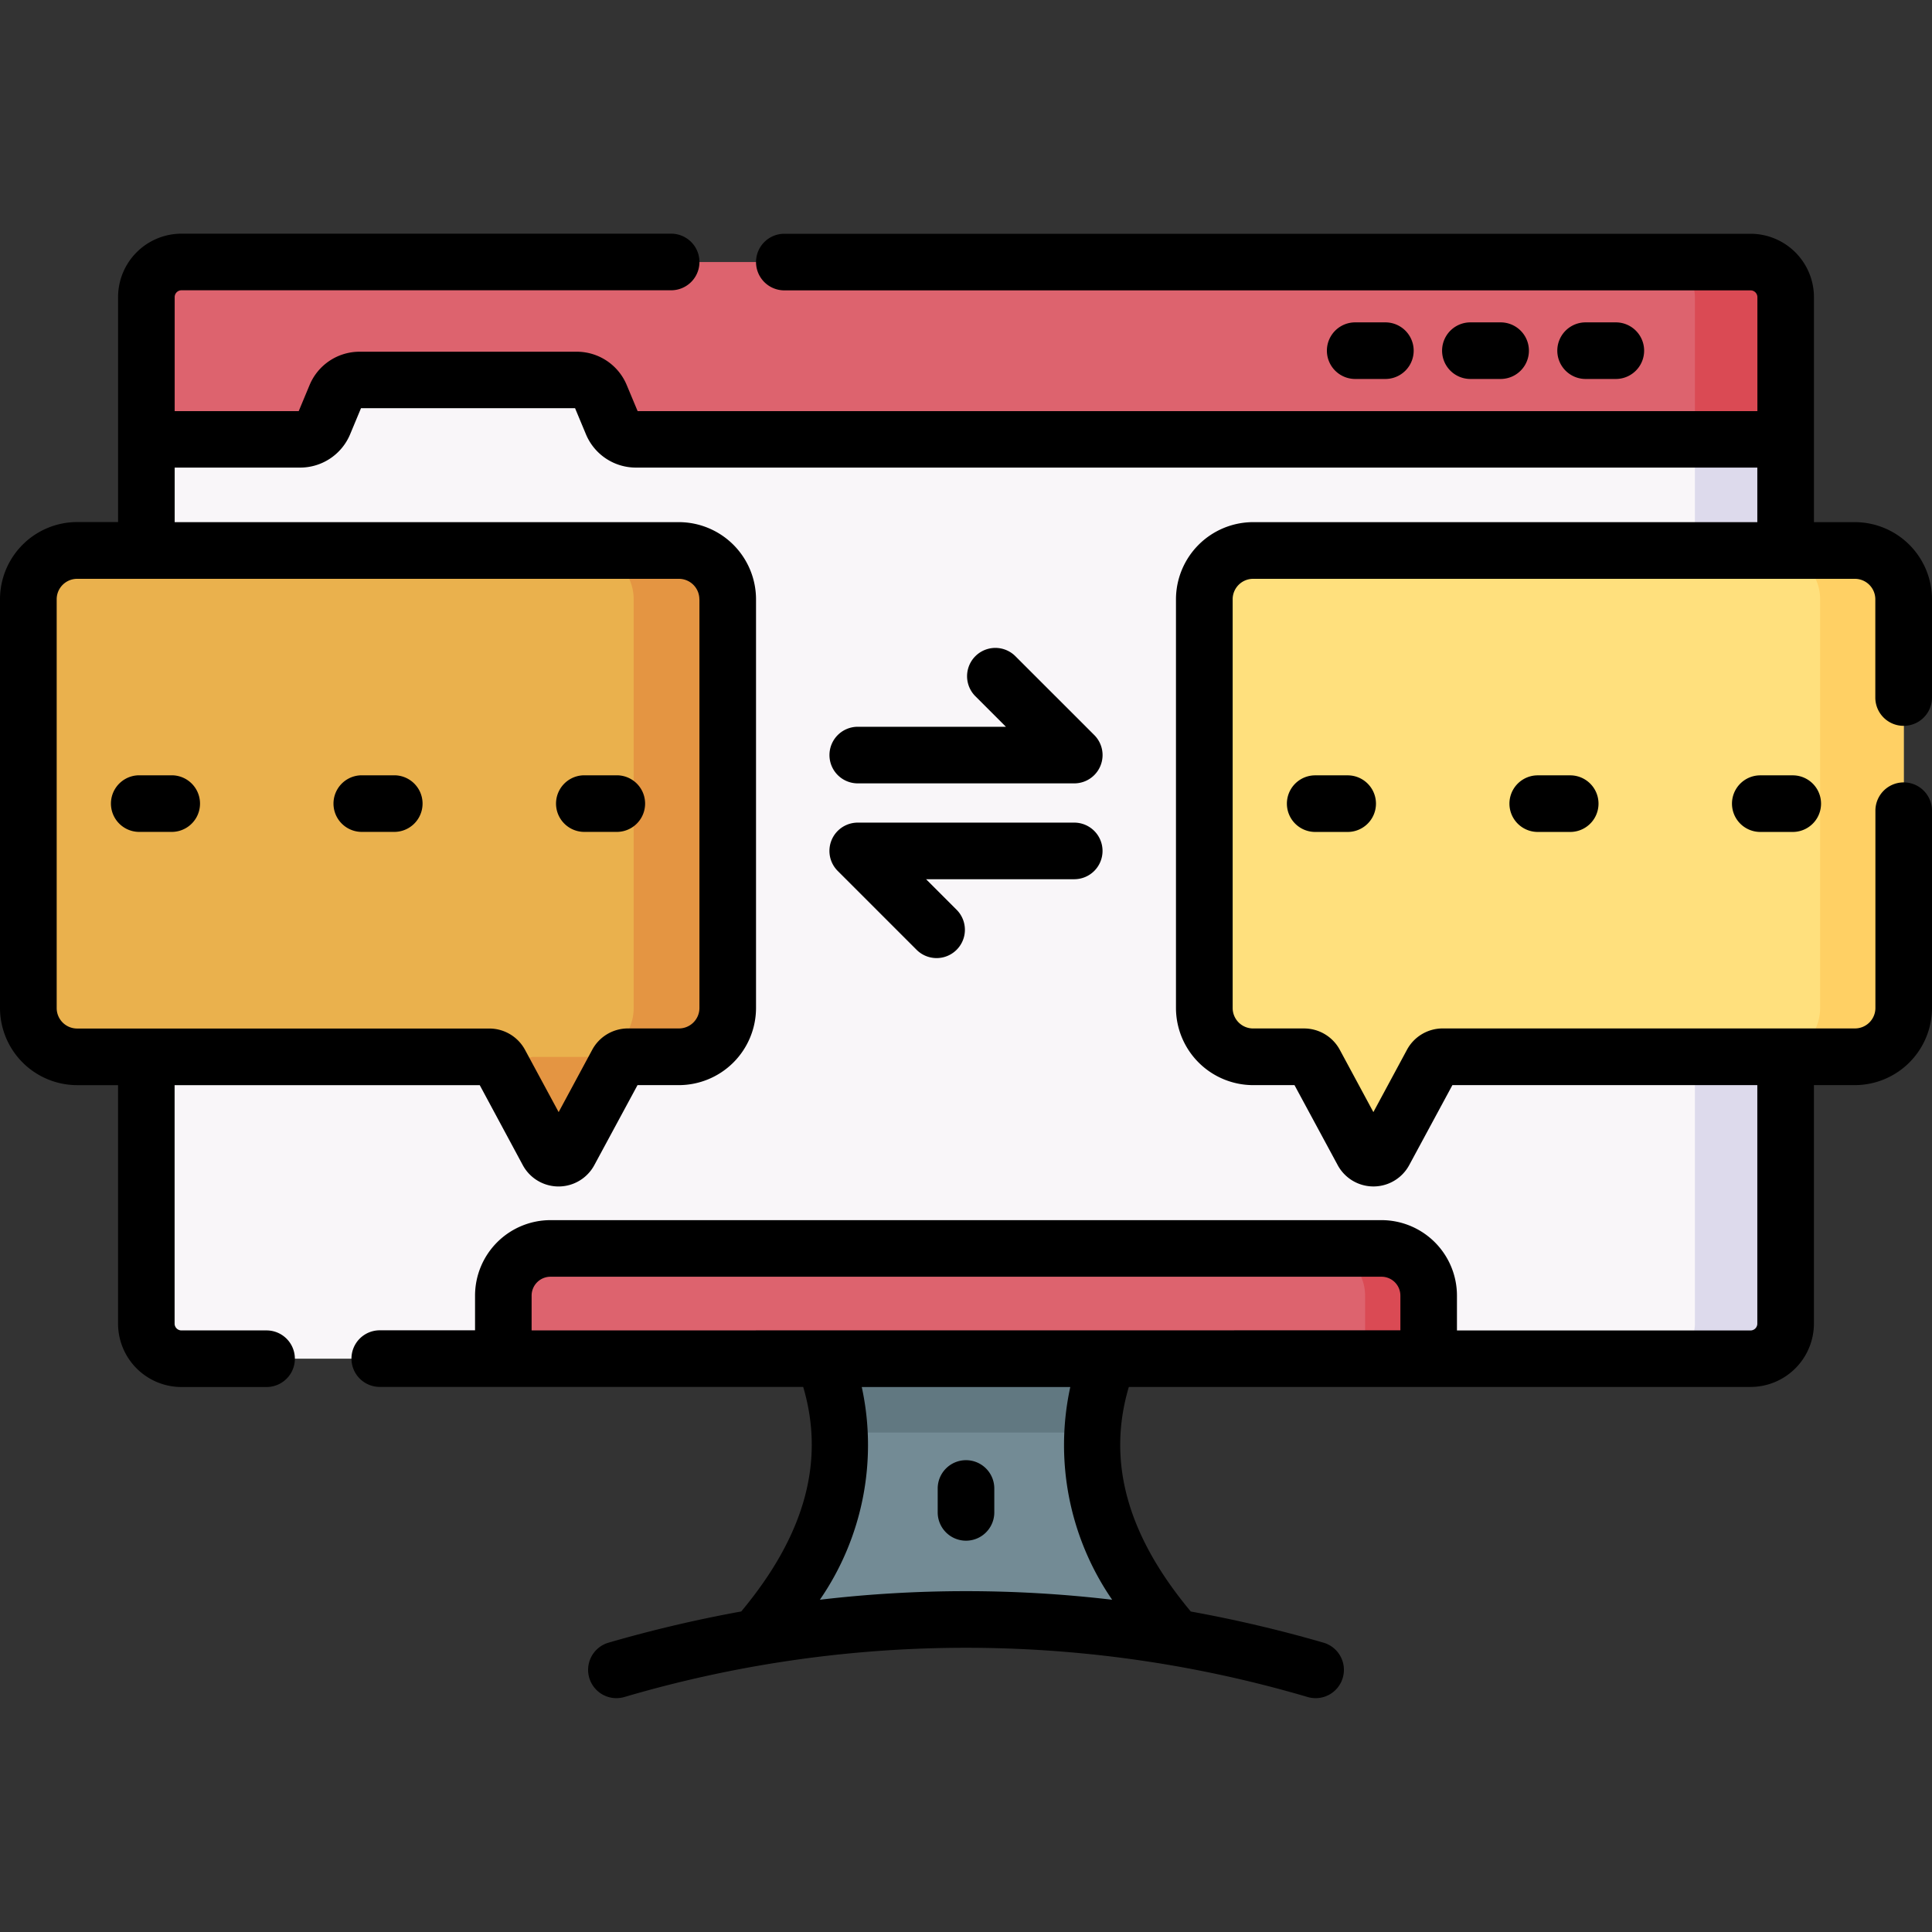 <svg xmlns="http://www.w3.org/2000/svg" xmlns:xlink="http://www.w3.org/1999/xlink" width="85" height="85" viewBox="0 0 85 85">
  <rect x="0" y="0" width="85" height="85" fill="#333333" stroke="none"/>
  <defs>
    <clipPath id="clip-path">
      <rect id="Rectángulo_34043" data-name="Rectángulo 34043" width="85" height="85" transform="translate(915 14591)" fill="#2ff980" stroke="#707070" stroke-width="1"/>
    </clipPath>
  </defs>
  <g id="Enmascarar_grupo_88" data-name="Enmascarar grupo 88" transform="translate(-915 -14591)" clip-path="url(#clip-path)">
    <g id="comunicacion" transform="translate(915 14591)">
      <path id="Trazado_114855" data-name="Trazado 114855" d="M33.271,72.047a53.487,53.487,0,0,1,18.458,0q-5.329-6.135-2.957-12.27H36.228Q38.6,65.912,33.271,72.047Z" fill="#738b95"/>
      <path id="Trazado_114856" data-name="Trazado 114856" d="M36.228,59.777a10.549,10.549,0,0,1,.715,3.251H48.057a10.549,10.549,0,0,1,.715-3.251Z" fill="#617881"/>
      <path id="Trazado_114857" data-name="Trazado 114857" d="M73.077,15.455,26.135,14.121H15.216a1.139,1.139,0,0,0-.3.041l-4.588,1.266-3.884,3.9V58.235a1.542,1.542,0,0,0,1.542,1.542H77.018a1.542,1.542,0,0,0,1.542-1.542V19.328Z" fill="#f9f6f9"/>
      <path id="Trazado_114858" data-name="Trazado 114858" d="M73.077,15.455H69.086l5.483,3.874V58.235a1.542,1.542,0,0,1-1.542,1.542h3.991a1.542,1.542,0,0,0,1.542-1.542V19.328Z" fill="#dddaec"/>
      <path id="Trazado_114859" data-name="Trazado 114859" d="M6.44,13.071v6.258h6.765a1.143,1.143,0,0,0,1.055-.7l.5-1.209a1.143,1.143,0,0,1,1.055-.7H25.37a1.143,1.143,0,0,1,1.055.7l.5,1.209a1.143,1.143,0,0,0,1.055.7H78.56V13.071a1.542,1.542,0,0,0-1.542-1.542H7.982A1.542,1.542,0,0,0,6.44,13.071Z" fill="#dd636e"/>
      <g id="Grupo_81051" data-name="Grupo 81051">
        <path id="Trazado_114860" data-name="Trazado 114860" d="M77.018,11.528H73.027a1.542,1.542,0,0,1,1.542,1.542v6.258H78.56V13.071A1.542,1.542,0,0,0,77.018,11.528Z" fill="#da4a54"/>
      </g>
      <path id="Trazado_114861" data-name="Trazado 114861" d="M62.856,59.777H22.144V57a2.074,2.074,0,0,1,2.074-2.074H60.782A2.074,2.074,0,0,1,62.856,57Z" fill="#dd636e"/>
      <path id="Trazado_114862" data-name="Trazado 114862" d="M60.782,54.93h-2.8A2.074,2.074,0,0,1,60.059,57v2.773h2.8V57A2.074,2.074,0,0,0,60.782,54.93Z" fill="#da4a54"/>
      <g id="Grupo_81052" data-name="Grupo 81052">
        <path id="Trazado_114863" data-name="Trazado 114863" d="M29.869,24.217H3.394a2.149,2.149,0,0,0-2.149,2.149V44.348A2.149,2.149,0,0,0,3.394,46.5H21.526a.543.543,0,0,1,.478.285l2.1,3.888a.543.543,0,0,0,.956,0l2.1-3.888a.543.543,0,0,1,.478-.285h2.239a2.149,2.149,0,0,0,2.149-2.149V26.366A2.149,2.149,0,0,0,29.869,24.217Z" fill="#eab14d"/>
        <path id="Trazado_114864" data-name="Trazado 114864" d="M29.869,24.217H25.73a2.149,2.149,0,0,1,2.149,2.149V44.348A2.149,2.149,0,0,1,25.73,46.5H23.49a.543.543,0,0,0-.478.285l-.5.935L24.1,50.67a.543.543,0,0,0,.956,0l2.1-3.888a.543.543,0,0,1,.478-.285h2.239a2.149,2.149,0,0,0,2.149-2.149V26.366a2.149,2.149,0,0,0-2.149-2.149Z" fill="#e49542"/>
      </g>
      <path id="Trazado_114865" data-name="Trazado 114865" d="M55.132,24.217H81.606a2.149,2.149,0,0,1,2.149,2.149V44.348A2.149,2.149,0,0,1,81.606,46.5H63.474a.543.543,0,0,0-.478.285L60.9,50.67a.543.543,0,0,1-.956,0l-2.1-3.888a.543.543,0,0,0-.478-.285H55.132a2.149,2.149,0,0,1-2.149-2.149V26.366a2.149,2.149,0,0,1,2.149-2.149Z" fill="#ffe07d"/>
      <g id="Grupo_81053" data-name="Grupo 81053">
        <path id="Trazado_114866" data-name="Trazado 114866" d="M81.606,24.217H77.929a2.149,2.149,0,0,1,2.149,2.149V44.348A2.149,2.149,0,0,1,77.929,46.5h3.677a2.149,2.149,0,0,0,2.149-2.149V26.366A2.149,2.149,0,0,0,81.606,24.217Z" fill="#ffd064"/>
      </g>
      <g id="Grupo_81054" data-name="Grupo 81054">
        <path id="Trazado_114867" data-name="Trazado 114867" d="M60.951,16.673a1.245,1.245,0,0,0,0-2.49H59.623a1.245,1.245,0,1,0,0,2.49Z"/>
        <path id="Trazado_114868" data-name="Trazado 114868" d="M66.021,16.673a1.245,1.245,0,0,0,0-2.49H64.691a1.245,1.245,0,1,0,0,2.49Z"/>
        <path id="Trazado_114869" data-name="Trazado 114869" d="M71.09,16.673a1.245,1.245,0,0,0,0-2.49H69.76a1.245,1.245,0,1,0,0,2.49Z"/>
        <path id="Trazado_114870" data-name="Trazado 114870" d="M42.5,64.242a1.245,1.245,0,0,0-1.245,1.245v1.052a1.245,1.245,0,0,0,2.49,0V65.487A1.245,1.245,0,0,0,42.5,64.242Z"/>
        <path id="Trazado_114871" data-name="Trazado 114871" d="M6.126,36.6H7.555a1.245,1.245,0,0,0,0-2.49H6.126a1.245,1.245,0,0,0,0,2.49Z"/>
        <path id="Trazado_114872" data-name="Trazado 114872" d="M15.917,36.6h1.429a1.245,1.245,0,0,0,0-2.49H15.917a1.245,1.245,0,0,0,0,2.49Z"/>
        <path id="Trazado_114873" data-name="Trazado 114873" d="M25.708,36.6h1.429a1.245,1.245,0,0,0,0-2.49H25.708a1.245,1.245,0,0,0,0,2.49Z"/>
        <path id="Trazado_114874" data-name="Trazado 114874" d="M77.445,34.112a1.245,1.245,0,0,0,0,2.49h1.429a1.245,1.245,0,0,0,0-2.49Z"/>
        <path id="Trazado_114875" data-name="Trazado 114875" d="M67.654,34.112a1.245,1.245,0,0,0,0,2.49h1.429a1.245,1.245,0,0,0,0-2.49Z"/>
        <path id="Trazado_114876" data-name="Trazado 114876" d="M57.863,34.112a1.245,1.245,0,1,0,0,2.49h1.429a1.245,1.245,0,0,0,0-2.49Z"/>
        <path id="Trazado_114877" data-name="Trazado 114877" d="M83.755,31.934A1.245,1.245,0,0,0,85,30.689V26.366a3.4,3.4,0,0,0-3.394-3.394h-1.8v-9.9a2.791,2.791,0,0,0-2.787-2.787H34.507a1.245,1.245,0,0,0,0,2.49H77.018a.3.3,0,0,1,.3.3v5.013H28.053l-.479-1.146a2.382,2.382,0,0,0-2.2-1.468H15.82a2.382,2.382,0,0,0-2.2,1.468l-.478,1.146H7.685V13.071a.3.3,0,0,1,.3-.3H29.528a1.245,1.245,0,0,0,0-2.49H7.982a2.791,2.791,0,0,0-2.787,2.787v9.9h-1.8A3.4,3.4,0,0,0,0,26.366V44.348a3.4,3.4,0,0,0,3.394,3.394h1.8V58.235a2.791,2.791,0,0,0,2.787,2.788h3.747a1.245,1.245,0,1,0,0-2.49H7.982a.3.3,0,0,1-.3-.3V47.742H21.107L23,51.26a1.788,1.788,0,0,0,3.148,0l1.9-3.519h1.82a3.4,3.4,0,0,0,3.394-3.394V26.366a3.4,3.4,0,0,0-3.394-3.394H7.685v-2.4h5.52a2.382,2.382,0,0,0,2.2-1.468l.478-1.146H25.3l.478,1.146a2.382,2.382,0,0,0,2.2,1.468H77.315v2.4H55.132a3.4,3.4,0,0,0-3.394,3.394V44.347a3.4,3.4,0,0,0,3.394,3.394h1.82l1.9,3.518a1.788,1.788,0,0,0,3.148,0l1.9-3.519H77.315V58.235a.3.3,0,0,1-.3.3H64.1V57a3.323,3.323,0,0,0-3.319-3.319H24.218A3.323,3.323,0,0,0,20.9,57v1.528H16.708a1.245,1.245,0,0,0,0,2.49H35.337c.969,3.277.074,6.521-2.726,9.88a58.379,58.379,0,0,0-5.838,1.373,1.245,1.245,0,1,0,.693,2.392,53.225,53.225,0,0,1,30.069,0,1.245,1.245,0,1,0,.693-2.392A58.37,58.37,0,0,0,52.39,70.9c-2.8-3.358-3.7-6.6-2.726-9.88H77.018a2.791,2.791,0,0,0,2.787-2.788V47.741h1.8A3.4,3.4,0,0,0,85,44.347v-8.68a1.245,1.245,0,0,0-2.49,0v8.68a.9.9,0,0,1-.9.9H63.474a1.785,1.785,0,0,0-1.574.94l-1.477,2.741-1.477-2.74a1.786,1.786,0,0,0-1.574-.94H55.132a.9.9,0,0,1-.9-.9V26.366a.9.9,0,0,1,.9-.9H81.606a.9.9,0,0,1,.9.9v4.323a1.244,1.244,0,0,0,1.245,1.245ZM30.772,26.366V44.347a.9.9,0,0,1-.9.9H27.629a1.786,1.786,0,0,0-1.574.94l-1.477,2.741L23.1,46.191a1.786,1.786,0,0,0-1.574-.94H3.394a.9.9,0,0,1-.9-.9V26.366a.9.9,0,0,1,.9-.9H29.869a.9.9,0,0,1,.9.9ZM48.93,70.382a54.917,54.917,0,0,0-12.859,0,11.994,11.994,0,0,0,1.843-9.359h9.174A11.994,11.994,0,0,0,48.93,70.382ZM23.389,58.532V57a.83.83,0,0,1,.829-.829H60.782a.83.83,0,0,1,.829.829v1.528Z"/>
        <path id="Trazado_114878" data-name="Trazado 114878" d="M36.493,33.22a1.245,1.245,0,0,0,1.245,1.245h9.524a1.245,1.245,0,0,0,.881-2.126L44.673,28.87a1.245,1.245,0,1,0-1.761,1.761l1.344,1.344H37.738a1.245,1.245,0,0,0-1.245,1.245Z"/>
        <path id="Trazado_114879" data-name="Trazado 114879" d="M48.507,37.437a1.245,1.245,0,0,0-1.245-1.245H37.738a1.245,1.245,0,0,0-.881,2.126l3.469,3.469a1.245,1.245,0,0,0,1.761-1.761l-1.344-1.344h6.518A1.245,1.245,0,0,0,48.507,37.437Z"/>
      </g>
    </g>
  </g>
</svg>

